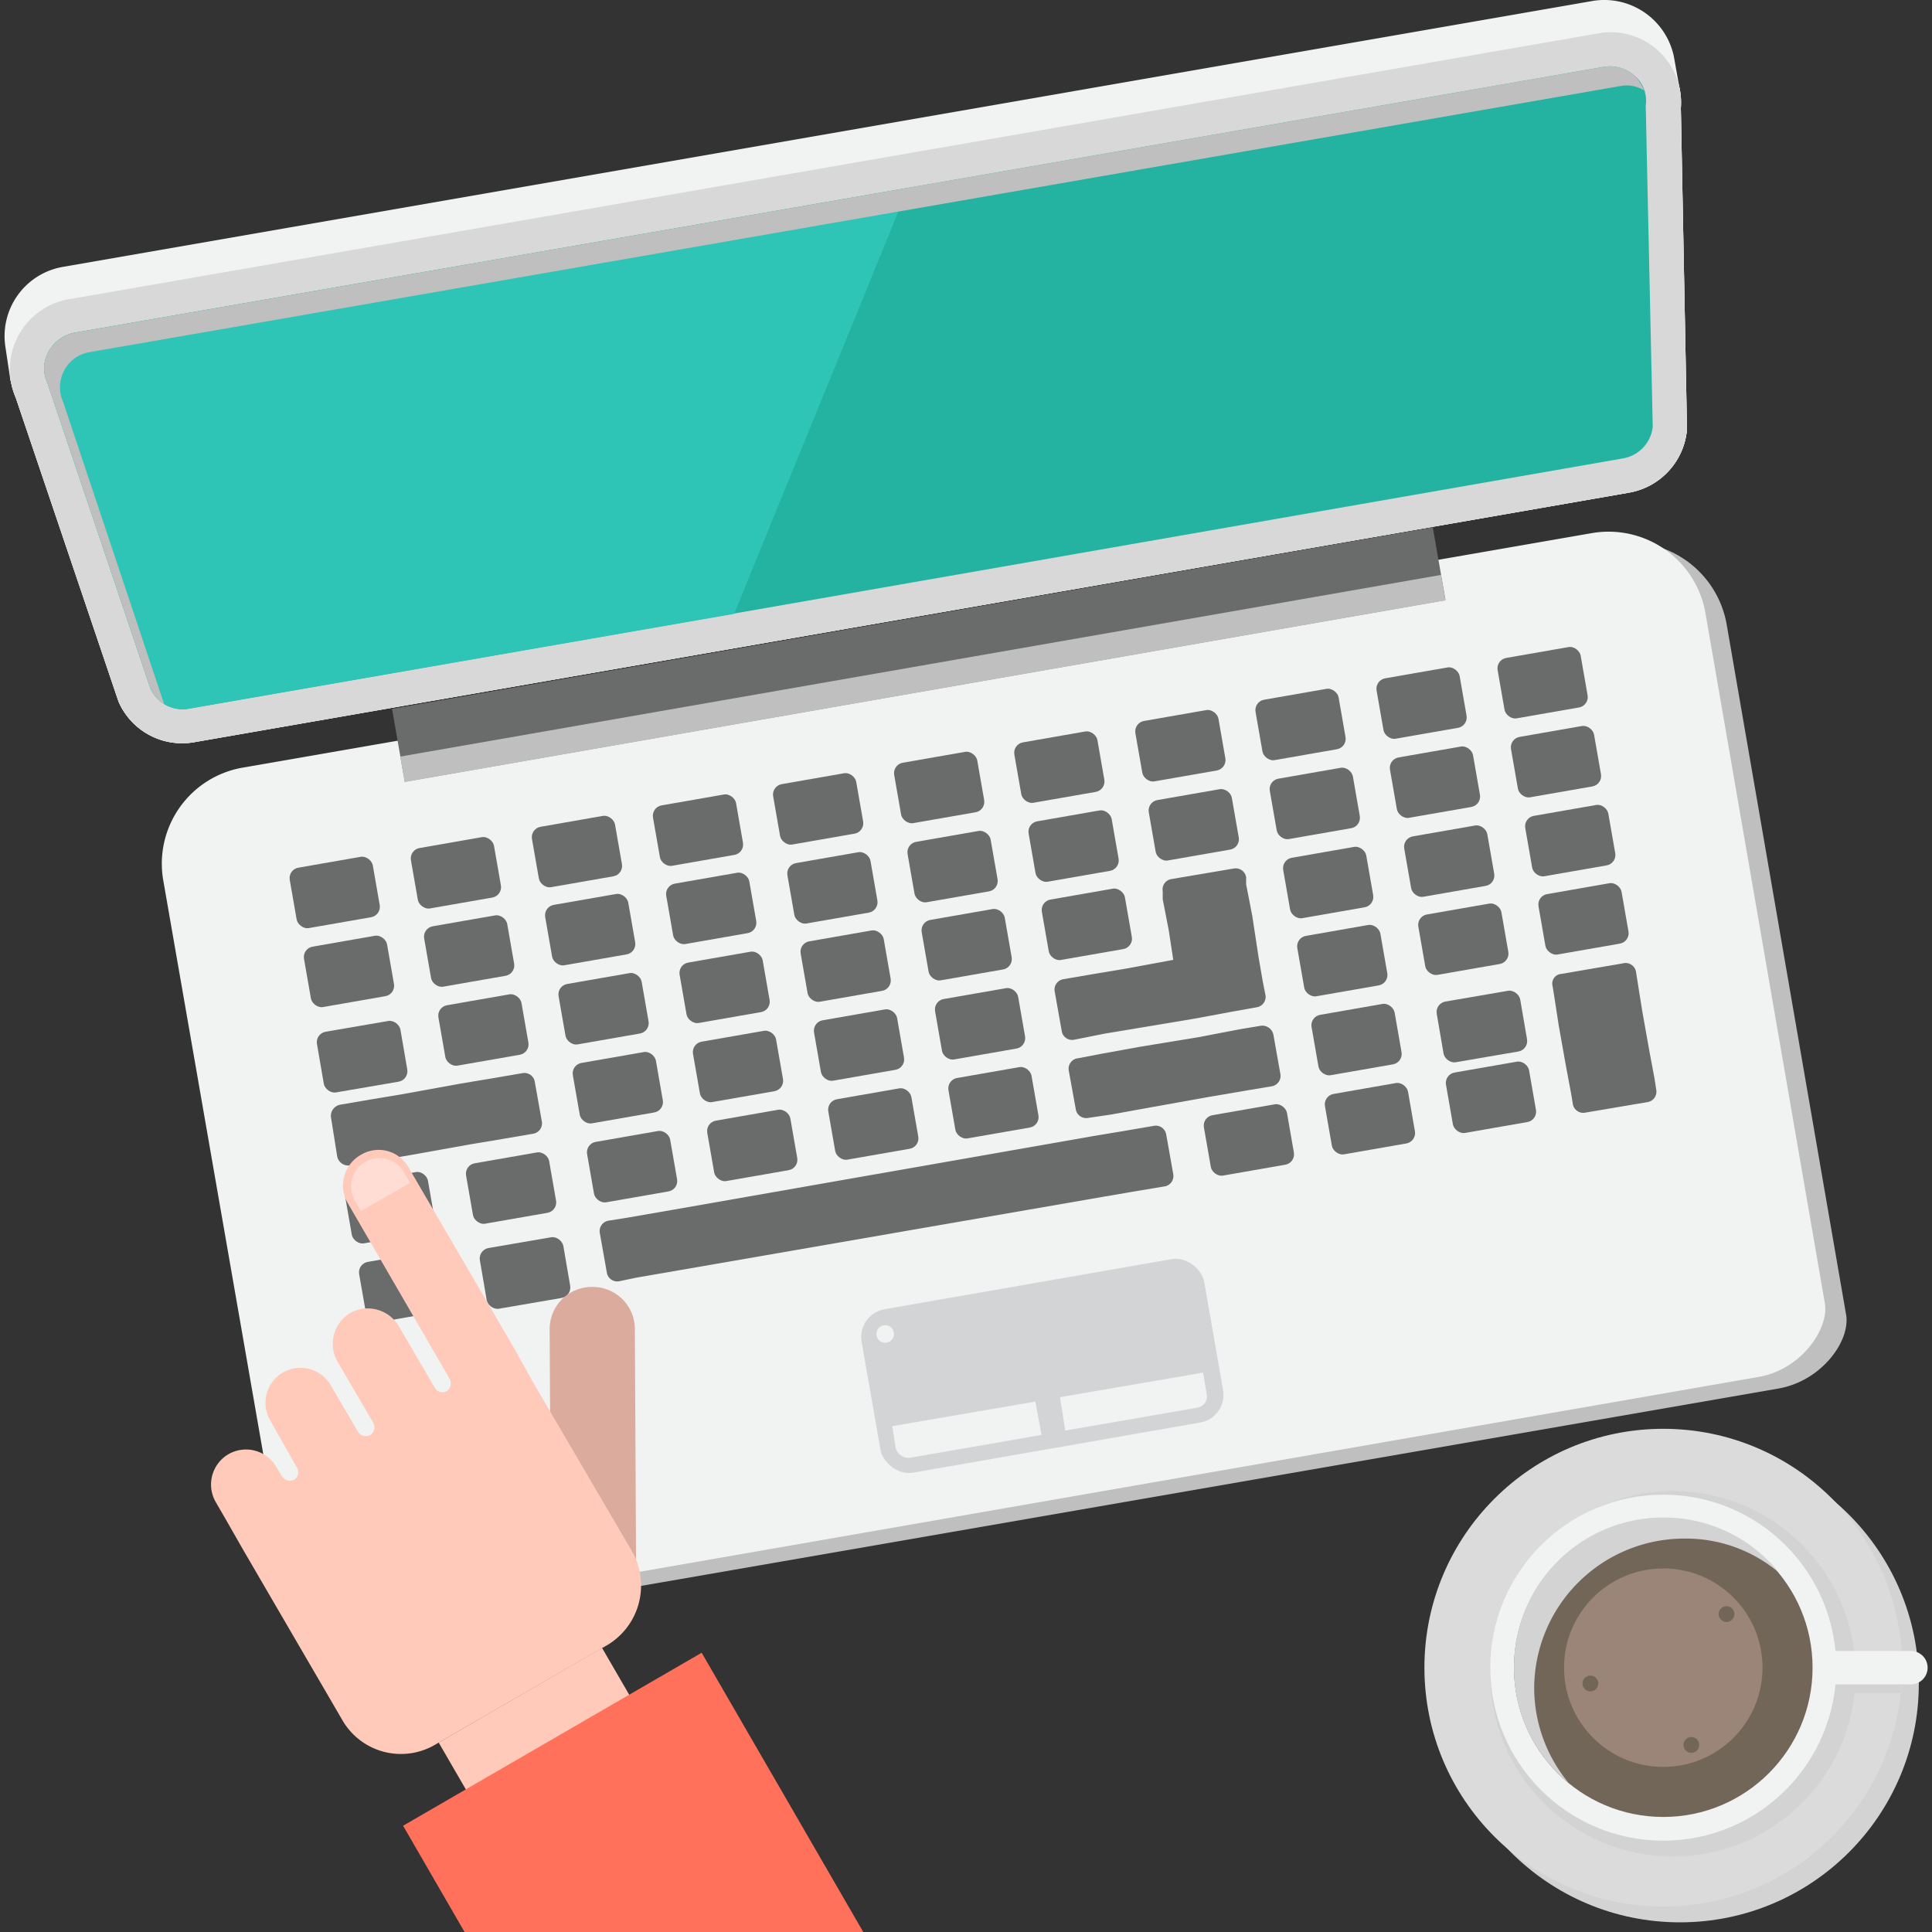 <svg xmlns="http://www.w3.org/2000/svg" viewBox="0 0 220 220"><rect x="0" y="0" width="220" height="220" fill="#333333" stroke="none"/><title>suanming_bg_career</title><g style="isolation:isolate"><g id="图层_1" data-name="图层 1"><rect width="220" height="220" style="fill:#fff;opacity:0"/><g id="_编组_" data-name="&lt;编组&gt;"><path id="_路径_" data-name="&lt;路径&gt;" d="M202.6,158.1,44.7,185.5c-4.8.9-9.5-2.4-10-5.3L21,101.6a11.1,11.1,0,0,1,9.1-12.9L183.7,61.9A11.3,11.3,0,0,1,196.6,71l13.6,78.6C210.8,152.6,207.5,157.2,202.6,158.1Z" style="fill:#bfbfbf;mix-blend-mode:multiply"/><path id="_路径_2" data-name="&lt;路径&gt;" d="M181.4.1,7.1,30.4a8,8,0,0,0-6.5,9h0l.6,4h.1a7.9,7.9,0,0,1,6.5-9L182.1,4.1a8,8,0,0,1,9.2,6.2h0l-.7-3.9h0A8.1,8.1,0,0,0,181.4.1Z" style="fill:#f1f2f2"/><path id="_路径_3" data-name="&lt;路径&gt;" d="M200.2,156.8,42.3,184.3c-4.9.8-9.5-2.4-10-5.4L18.6,100.3a11.1,11.1,0,0,1,9.1-12.9L181.3,60.7a11.2,11.2,0,0,1,12.9,9.1l13.6,78.6C208.3,151.3,205.1,156,200.2,156.8Z" style="fill:#f1f2f2"/><rect id="_路径_4" data-name="&lt;路径&gt;" x="41.1" y="143.1" width="9.6" height="6.98" rx="1.2" ry="1.2" transform="translate(-24.4 10) rotate(-9.9)" style="fill:#6a6b6b"/><rect id="_路径_5" data-name="&lt;路径&gt;" x="54.9" y="140.7" width="9.6" height="6.98" rx="1.2" ry="1.2" transform="matrix(0.99, -0.17, 0.17, 0.99, -23.83, 12.36)" style="fill:#6a6b6b"/><rect id="_路径_6" data-name="&lt;路径&gt;" x="137.4" y="126.4" width="9.6" height="6.98" rx="1.2" ry="1.2" transform="translate(-20.2 26.3) rotate(-9.9)" style="fill:#6a6b6b"/><rect id="_路径_7" data-name="&lt;路径&gt;" x="151.1" y="124" width="9.6" height="6.98" rx="1.2" ry="1.2" transform="translate(-19.5 28.6) rotate(-9.9)" style="fill:#6a6b6b"/><rect id="_路径_8" data-name="&lt;路径&gt;" x="164.9" y="121.6" width="9.6" height="6.98" rx="1.2" ry="1.2" transform="translate(-18.9 30.9) rotate(-9.9)" style="fill:#6a6b6b"/><rect id="_路径_9" data-name="&lt;路径&gt;" x="39.5" y="134.1" width="9.6" height="6.98" rx="1.2" ry="1.2" transform="translate(-22.9 9.6) rotate(-9.9)" style="fill:#6a6b6b"/><rect id="_路径_10" data-name="&lt;路径&gt;" x="53.3" y="131.8" width="9.6" height="6.98" rx="1.2" ry="1.2" transform="translate(-22.3 12) rotate(-9.9)" style="fill:#6a6b6b"/><rect id="_路径_11" data-name="&lt;路径&gt;" x="67.1" y="129.4" width="9.6" height="6.98" rx="1.2" ry="1.2" transform="translate(-21.7 14.3) rotate(-9.9)" style="fill:#6a6b6b"/><rect id="_路径_12" data-name="&lt;路径&gt;" x="80.8" y="127" width="9.6" height="6.98" rx="1.2" ry="1.2" transform="translate(-21.1 16.6) rotate(-9.9)" style="fill:#6a6b6b"/><rect id="_路径_13" data-name="&lt;路径&gt;" x="94.6" y="124.6" width="9.6" height="6.98" rx="1.2" ry="1.2" transform="translate(-20.5 18.9) rotate(-9.9)" style="fill:#6a6b6b"/><rect id="_路径_14" data-name="&lt;路径&gt;" x="108.3" y="122.2" width="9.6" height="6.98" rx="1.2" ry="1.2" transform="translate(-19.9 21.2) rotate(-9.9)" style="fill:#6a6b6b"/><rect id="_路径_15" data-name="&lt;路径&gt;" x="149.6" y="115" width="9.6" height="6.98" rx="1.2" ry="1.2" transform="translate(-18 28.2) rotate(-9.9)" style="fill:#6a6b6b"/><rect id="_路径_16" data-name="&lt;路径&gt;" x="163.3" y="112.6" width="9.6" height="6.98" rx="1.2" ry="1.2" transform="matrix(0.99, -0.17, 0.17, 0.99, -17.41, 30.54)" style="fill:#6a6b6b"/><rect id="_路径_17" data-name="&lt;路径&gt;" x="65.5" y="120.4" width="9.6" height="6.98" rx="1.2" ry="1.2" transform="translate(-20.2 13.9) rotate(-9.9)" style="fill:#6a6b6b"/><rect id="_路径_18" data-name="&lt;路径&gt;" x="79.2" y="118" width="9.6" height="6.98" rx="1.2" ry="1.2" transform="translate(-19.6 16.2) rotate(-9.9)" style="fill:#6a6b6b"/><rect id="_路径_19" data-name="&lt;路径&gt;" x="93" y="115.6" width="9.6" height="6.98" rx="1.2" ry="1.2" transform="translate(-19 18.5) rotate(-9.9)" style="fill:#6a6b6b"/><rect id="_路径_20" data-name="&lt;路径&gt;" x="106.7" y="113.2" width="9.6" height="6.98" rx="1.2" ry="1.2" transform="translate(-18.3 20.8) rotate(-9.9)" style="fill:#6a6b6b"/><rect id="_路径_21" data-name="&lt;路径&gt;" x="148" y="106" width="9.6" height="6.98" rx="1.2" ry="1.2" transform="translate(-16.5 27.8) rotate(-9.9)" style="fill:#6a6b6b"/><rect id="_路径_22" data-name="&lt;路径&gt;" x="161.8" y="103.6" width="9.6" height="6.98" rx="1.2" ry="1.2" transform="translate(-15.9 30.1) rotate(-9.9)" style="fill:#6a6b6b"/><rect id="_路径_23" data-name="&lt;路径&gt;" x="175.5" y="101.2" width="9.6" height="6.98" rx="1.2" ry="1.2" transform="translate(-15.3 32.5) rotate(-9.9)" style="fill:#6a6b6b"/><rect id="_路径_24" data-name="&lt;路径&gt;" x="36.4" y="116.2" width="9.6" height="6.98" rx="1.2" ry="1.2" transform="matrix(0.99, -0.17, 0.17, 0.99, -19.9, 8.84)" style="fill:#6a6b6b"/><rect id="_路径_25" data-name="&lt;路径&gt;" x="50.2" y="113.8" width="9.6" height="6.98" rx="1.2" ry="1.2" transform="translate(-19.3 11.2) rotate(-9.9)" style="fill:#6a6b6b"/><rect id="_路径_26" data-name="&lt;路径&gt;" x="63.9" y="111.4" width="9.6" height="6.98" rx="1.2" ry="1.2" transform="translate(-18.7 13.5) rotate(-9.9)" style="fill:#6a6b6b"/><rect id="_路径_27" data-name="&lt;路径&gt;" x="77.7" y="109" width="9.6" height="6.98" rx="1.2" ry="1.2" transform="translate(-18.1 15.8) rotate(-9.9)" style="fill:#6a6b6b"/><rect id="_路径_28" data-name="&lt;路径&gt;" x="91.4" y="106.6" width="9.6" height="6.98" rx="1.2" ry="1.2" transform="translate(-17.4 18.1) rotate(-9.9)" style="fill:#6a6b6b"/><rect id="_路径_29" data-name="&lt;路径&gt;" x="105.2" y="104.2" width="9.6" height="6.98" rx="1.2" ry="1.2" transform="translate(-16.8 20.4) rotate(-9.9)" style="fill:#6a6b6b"/><rect id="_路径_30" data-name="&lt;路径&gt;" x="118.9" y="101.8" width="9.6" height="6.98" rx="1.2" ry="1.2" transform="translate(-16.2 22.8) rotate(-9.9)" style="fill:#6a6b6b"/><rect id="_路径_31" data-name="&lt;路径&gt;" x="146.4" y="97.1" width="9.6" height="6.98" rx="1.2" ry="1.2" transform="translate(-15 27.4) rotate(-9.9)" style="fill:#6a6b6b"/><rect id="_路径_32" data-name="&lt;路径&gt;" x="160.2" y="94.7" width="9.6" height="6.98" rx="1.2" ry="1.2" transform="translate(-14.4 29.7) rotate(-9.9)" style="fill:#6a6b6b"/><rect id="_路径_33" data-name="&lt;路径&gt;" x="174" y="92.3" width="9.6" height="6.98" rx="1.2" ry="1.2" transform="translate(-13.8 32.1) rotate(-9.9)" style="fill:#6a6b6b"/><rect id="_路径_34" data-name="&lt;路径&gt;" x="34.9" y="107.2" width="9.6" height="6.98" rx="1.2" ry="1.2" transform="translate(-18.4 8.4) rotate(-9.9)" style="fill:#6a6b6b"/><rect id="_路径_35" data-name="&lt;路径&gt;" x="48.6" y="104.8" width="9.6" height="6.98" rx="1.2" ry="1.2" transform="translate(-17.8 10.8) rotate(-9.9)" style="fill:#6a6b6b"/><rect id="_路径_36" data-name="&lt;路径&gt;" x="62.4" y="102.4" width="9.6" height="6.98" rx="1.2" ry="1.2" transform="translate(-17.2 13.1) rotate(-9.9)" style="fill:#6a6b6b"/><rect id="_路径_37" data-name="&lt;路径&gt;" x="76.1" y="100" width="9.6" height="6.98" rx="1.2" ry="1.2" transform="translate(-16.5 15.4) rotate(-9.9)" style="fill:#6a6b6b"/><rect id="_路径_38" data-name="&lt;路径&gt;" x="89.9" y="97.7" width="9.6" height="6.98" rx="1.2" ry="1.2" transform="translate(-15.9 17.7) rotate(-9.9)" style="fill:#6a6b6b"/><rect id="_路径_39" data-name="&lt;路径&gt;" x="103.6" y="95.3" width="9.6" height="6.98" rx="1.2" ry="1.2" transform="translate(-15.3 20) rotate(-9.9)" style="fill:#6a6b6b"/><rect id="_路径_40" data-name="&lt;路径&gt;" x="117.4" y="92.9" width="9.6" height="6.98" rx="1.2" ry="1.2" transform="translate(-14.7 22.4) rotate(-9.9)" style="fill:#6a6b6b"/><rect id="_路径_41" data-name="&lt;路径&gt;" x="131.1" y="90.5" width="9.6" height="6.98" rx="1.2" ry="1.2" transform="translate(-14.1 24.7) rotate(-9.9)" style="fill:#6a6b6b"/><rect id="_路径_42" data-name="&lt;路径&gt;" x="144.9" y="88.1" width="9.6" height="6.98" rx="1.2" ry="1.2" transform="translate(-13.5 27) rotate(-9.9)" style="fill:#6a6b6b"/><rect id="_路径_43" data-name="&lt;路径&gt;" x="158.6" y="85.7" width="9.6" height="6.98" rx="1.2" ry="1.2" transform="translate(-12.9 29.3) rotate(-9.9)" style="fill:#6a6b6b"/><rect id="_路径_44" data-name="&lt;路径&gt;" x="172.4" y="83.3" width="9.6" height="6.98" rx="1.2" ry="1.2" transform="translate(-12.3 31.7) rotate(-9.9)" style="fill:#6a6b6b"/><rect id="_路径_45" data-name="&lt;路径&gt;" x="33.3" y="98.2" width="9.6" height="6.98" rx="1.2" ry="1.2" transform="translate(-16.9 8) rotate(-9.9)" style="fill:#6a6b6b"/><rect id="_路径_46" data-name="&lt;路径&gt;" x="47.1" y="95.9" width="9.6" height="6.98" rx="1.2" ry="1.2" transform="translate(-16.3 10.4) rotate(-9.9)" style="fill:#6a6b6b"/><rect id="_路径_47" data-name="&lt;路径&gt;" x="60.8" y="93.5" width="9.6" height="6.98" rx="1.2" ry="1.2" transform="translate(-15.6 12.7) rotate(-9.9)" style="fill:#6a6b6b"/><rect id="_路径_48" data-name="&lt;路径&gt;" x="74.6" y="91.1" width="9.6" height="6.98" rx="1.2" ry="1.2" transform="translate(-15 15) rotate(-9.9)" style="fill:#6a6b6b"/><rect id="_路径_49" data-name="&lt;路径&gt;" x="88.3" y="88.7" width="9.6" height="6.98" rx="1.2" ry="1.2" transform="translate(-14.4 17.3) rotate(-9.9)" style="fill:#6a6b6b"/><rect id="_路径_50" data-name="&lt;路径&gt;" x="102.1" y="86.3" width="9.6" height="6.98" rx="1.2" ry="1.2" transform="translate(-13.8 19.6) rotate(-9.9)" style="fill:#6a6b6b"/><rect id="_路径_51" data-name="&lt;路径&gt;" x="115.8" y="83.9" width="9.6" height="6.98" rx="1.2" ry="1.2" transform="translate(-13.2 22) rotate(-9.9)" style="fill:#6a6b6b"/><rect id="_路径_52" data-name="&lt;路径&gt;" x="129.6" y="81.5" width="9.6" height="6.98" rx="1.2" ry="1.2" transform="translate(-12.6 24.3) rotate(-9.9)" style="fill:#6a6b6b"/><rect id="_路径_53" data-name="&lt;路径&gt;" x="143.3" y="79.1" width="9.6" height="6.98" rx="1.2" ry="1.2" transform="translate(-12 26.6) rotate(-9.9)" style="fill:#6a6b6b"/><rect id="_路径_54" data-name="&lt;路径&gt;" x="157.1" y="76.7" width="9.6" height="6.98" rx="1.2" ry="1.2" transform="translate(-11.4 28.9) rotate(-9.9)" style="fill:#6a6b6b"/><rect id="_路径_55" data-name="&lt;路径&gt;" x="170.8" y="74.3" width="9.6" height="6.98" rx="1.2" ry="1.2" transform="translate(-10.7 31.3) rotate(-9.9)" style="fill:#6a6b6b"/><path id="_路径_56" data-name="&lt;路径&gt;" d="M131.4,128.2l-3.5.6-3.6.6-47.9,8.4-5.2.9-1.9.3a1.2,1.2,0,0,0-1,1.4l.8,4.5a1.2,1.2,0,0,0,1.4,1l1.9-.4,5.2-.9,47.9-8.3,3.5-.6,3.6-.6a1.2,1.2,0,0,0,1-1.4l-.8-4.5A1.2,1.2,0,0,0,131.4,128.2Z" style="fill:#6a6b6b"/><path id="_路径_57" data-name="&lt;路径&gt;" d="M140.5,98.9l-7.1,1.2a1.2,1.2,0,0,0-1,1.4v.9l.7,3.6.5,3.3-5.4,1-3.6.6-3.5.6a1.2,1.2,0,0,0-1,1.4l.8,4.5a1.2,1.2,0,0,0,1.4,1l3.5-.7,3.6-.6,6.6-1.1,4.3-.8,2.8-.5a1.2,1.2,0,0,0,1-1.4l-.3-1.5-.5-2.9-.7-4.6-.7-3.6v-.8A1.2,1.2,0,0,0,140.5,98.9Z" style="fill:#6a6b6b"/><path id="_路径_58" data-name="&lt;路径&gt;" d="M184.8,109.7l-7,1.2a1.1,1.1,0,0,0-1,1.4l.3,1.9.4,2.6.8,4.5.6,3.2.2,1.2a1.2,1.2,0,0,0,1.4,1l7.1-1.2a1.2,1.2,0,0,0,1-1.4l-.2-1.3-.6-3.2-.8-4.5-.4-2.5-.3-1.9A1.2,1.2,0,0,0,184.8,109.7Z" style="fill:#6a6b6b"/><path id="_路径_59" data-name="&lt;路径&gt;" d="M143.6,116.8l-2.4.4-4.7.9-6.7,1.1-4.4.8-2.6.5a1.2,1.2,0,0,0-1.1,1.4l.8,4.4a1.2,1.2,0,0,0,1.4,1l2.7-.4,4.4-.8,6.7-1.2,4.7-.8,2.4-.4a1.2,1.2,0,0,0,1-1.4l-.8-4.5A1.3,1.3,0,0,0,143.6,116.8Z" style="fill:#6a6b6b"/><path id="_路径_60" data-name="&lt;路径&gt;" d="M59.5,122.2l-3.5.6-3.6.6-6.6,1.2-3.6.6-3.5.6a1.3,1.3,0,0,0-1,1.5l.7,4.4a1.3,1.3,0,0,0,1.5,1l3.5-.6,3.5-.6,6.7-1.2,3.6-.6,3.5-.6a1.2,1.2,0,0,0,1-1.4l-.8-4.5A1.2,1.2,0,0,0,59.5,122.2Z" style="fill:#6a6b6b"/><rect id="_矩形_" data-name="&lt;矩形&gt;" x="98.8" y="146.2" width="39.6" height="18.89" rx="3.2" ry="3.2" transform="translate(-24.9 22.6) rotate(-9.9)" style="fill:#d2d4d6"/><g id="_编组_2" data-name="&lt;编组&gt;"><g id="_编组_3" data-name="&lt;编组&gt;"><path id="_路径_61" data-name="&lt;路径&gt;" d="M103.6,166a1.5,1.5,0,0,1-1.6-1.1l-.4-2.5,16.3-2.8.7,3.8Z" style="fill:#f1f2f2"/></g><g id="_编组_4" data-name="&lt;编组&gt;"><path id="_路径_62" data-name="&lt;路径&gt;" d="M121.3,162.9l-.6-3.8,16.3-2.8.4,2.4a1.3,1.3,0,0,1-1.1,1.6Z" style="fill:#f1f2f2"/></g></g><circle id="_路径_63" data-name="&lt;路径&gt;" cx="100.8" cy="151.9" r="1" style="fill:#f1f2f2"/><path id="_路径_64" data-name="&lt;路径&gt;" d="M182,3.8,7.7,34.1A8.1,8.1,0,0,0,1.8,45.3L13.5,79.9a7.9,7.9,0,0,0,8.7,4.6L185.5,56.1a8,8,0,0,0,6.6-7.2l-.7-36.6A8,8,0,0,0,182,3.8Z" style="fill:#f1f2f2"/><path id="_路径_65" data-name="&lt;路径&gt;" d="M182,3.8,7.7,34.1A8.1,8.1,0,0,0,1.8,45.3L13.5,79.9a7.9,7.9,0,0,0,8.7,4.6L185.5,56.1a8,8,0,0,0,6.6-7.2l-.7-36.6A8,8,0,0,0,182,3.8Z" style="fill:#f1f2f2"/><path id="_路径_66" data-name="&lt;路径&gt;" d="M182,3.8,7.7,34.1A8.1,8.1,0,0,0,1.8,45.3L13.5,79.9a7.9,7.9,0,0,0,8.7,4.6L185.5,56.1a8,8,0,0,0,6.6-7.2l-.7-36.6A8,8,0,0,0,182,3.8Z" style="fill:#d8d8d8"/><path id="_路径_67" data-name="&lt;路径&gt;" d="M21.5,80.7a4,4,0,0,1-4.4-2.4L5.4,43.6a3.9,3.9,0,0,1,.1-3.5,4.3,4.3,0,0,1,2.9-2.2L182.7,7.6a4.2,4.2,0,0,1,3.4,1,3.7,3.7,0,0,1,1.3,3.4l.8,36.6a4.1,4.1,0,0,1-3.4,3.6Z" style="fill:#24b2a1"/><rect id="_矩形_2" data-name="&lt;矩形&gt;" x="44.4" y="70.4" width="120.3" height="8.43" transform="translate(-11.2 19) rotate(-9.9)" style="fill:#6a6b6b"/><rect id="_矩形_3" data-name="&lt;矩形&gt;" x="44.9" y="75.9" width="120.3" height="2.94" transform="translate(-11.7 19.1) rotate(-9.9)" style="fill:#bfbfbf;mix-blend-mode:multiply"/><path id="_路径_68" data-name="&lt;路径&gt;" d="M8.4,37.9a4.3,4.3,0,0,0-2.9,2.2,3.9,3.9,0,0,0-.1,3.5L17.1,78.3a4,4,0,0,0,4.4,2.4L83.6,69.9l19.8-48.5Z" style="fill:#2ec4b6"/><path id="_路径_69" data-name="&lt;路径&gt;" d="M7.2,45.8a4.1,4.1,0,0,1,.1-3.6,4,4,0,0,1,2.9-2.1L184.5,9.8a3.7,3.7,0,0,1,2.7.5,4.5,4.5,0,0,0-1.1-1.7,4.2,4.2,0,0,0-3.4-1L8.4,37.9a4.3,4.3,0,0,0-2.9,2.2,3.9,3.9,0,0,0-.1,3.5L17.1,78.3a4.2,4.2,0,0,0,1.6,1.9Z" style="fill:#bfbfbf;mix-blend-mode:multiply"/></g><g id="_编组_5" data-name="&lt;编组&gt;"><circle id="_路径_70" data-name="&lt;路径&gt;" cx="191.3" cy="191.7" r="27.2" style="fill:#d3d3d3;mix-blend-mode:multiply"/><circle id="_路径_71" data-name="&lt;路径&gt;" cx="189.4" cy="189.9" r="27.2" style="fill:#dbdbdb"/><circle id="_路径_72" data-name="&lt;路径&gt;" cx="190.5" cy="190.6" r="20.8" style="fill:#d3d3d3;mix-blend-mode:multiply"/><path id="_路径_73" data-name="&lt;路径&gt;" d="M208.6,192.8h7.8a28.3,28.3,0,0,0,.2-2.9v-.8h-8Z" style="fill:#d3d3d3;mix-blend-mode:multiply"/><path id="_矩形_4" data-name="&lt;矩形&gt;" d="M208.6,188h9a1.9,1.9,0,0,1,1.9,1.9v0a1.9,1.9,0,0,1-1.9,1.9h-9a0,0,0,0,1,0,0V188A0,0,0,0,1,208.6,188Z" style="fill:#f1f2f2"/><circle id="_路径_74" data-name="&lt;路径&gt;" cx="189.4" cy="189.9" r="19.7" style="fill:#f1f2f2"/><circle id="_路径_75" data-name="&lt;路径&gt;" cx="189.4" cy="189.9" r="17" style="fill:#726658"/><path id="_路径_76" data-name="&lt;路径&gt;" d="M174.7,192.2a17.1,17.1,0,0,1,17.1-17,16.4,16.4,0,0,1,10.8,3.9,16.8,16.8,0,0,0-13.2-6.3,17,17,0,0,0-17,17.1,16.8,16.8,0,0,0,6.2,13.1A17,17,0,0,1,174.7,192.2Z" style="fill:#d3d3d3;mix-blend-mode:multiply"/><circle id="_路径_77" data-name="&lt;路径&gt;" cx="189.4" cy="189.9" r="11.3" style="fill:#9b8579"/><circle id="_路径_78" data-name="&lt;路径&gt;" cx="192.6" cy="198.7" r="0.9" style="fill:#726658"/><circle id="_路径_79" data-name="&lt;路径&gt;" cx="181.1" cy="191.7" r="0.9" style="fill:#726658"/><circle id="_路径_80" data-name="&lt;路径&gt;" cx="196.6" cy="183.8" r="0.9" style="fill:#726658"/></g><g id="_编组_6" data-name="&lt;编组&gt;"><g id="_编组_7" data-name="&lt;编组&gt;"><path id="_矩形_5" data-name="&lt;矩形&gt;" d="M67.3,146.6h.1a4.8,4.8,0,0,1,4.8,4.8v27.4a0,0,0,0,1,0,0H62.5a0,0,0,0,1,0,0V151.5A4.8,4.8,0,0,1,67.3,146.6Z" transform="translate(-0.7 0.3) rotate(-0.3)" style="fill:#dbab9e"/><path id="_路径_81" data-name="&lt;路径&gt;" d="M39.6,137l11.6,20a1.1,1.1,0,0,1-.3,1.4h0a1,1,0,0,1-1.4-.4l-4.1-7a4.1,4.1,0,0,0-5.5-1.5h0a4.1,4.1,0,0,0-1.5,5.5l4.1,7a1.1,1.1,0,0,1-.3,1.4h0a1.1,1.1,0,0,1-1.4-.3l-3.1-5.3a4,4,0,0,0-5.5-1.5h0a4,4,0,0,0-1.4,5.5l3,5.3a1,1,0,0,1-.3,1.4h0a1.1,1.1,0,0,1-1.4-.4l-.6-1a4,4,0,0,0-5.5-1.5h0a4,4,0,0,0-1.4,5.5l1.1,1.9,2,3.5L39,195.9a7.7,7.7,0,0,0,10.5,2.8l19.7-11.4A7.9,7.9,0,0,0,72,176.7L60.7,157.4l-2-3.6L46.5,132.9a3.9,3.9,0,0,0-5.4-1.4h0A4,4,0,0,0,39.6,137Z" style="fill:#ffcab9"/><rect id="_矩形_6" data-name="&lt;矩形&gt;" x="50.7" y="192.4" width="21.5" height="8.51" transform="translate(-90.4 57.4) rotate(-30.1)" style="fill:#ffcab9"/></g><path id="_路径_82" data-name="&lt;路径&gt;" d="M41.1,137.9l-.7-1.2a3.2,3.2,0,0,1,5.6-3.2l.7,1.2Z" style="fill:#ffddd4"/></g><polygon points="98.3 220 79.9 188.2 45.9 207.9 52.9 220 98.3 220" style="fill:#ff715b"/></g></g></svg>